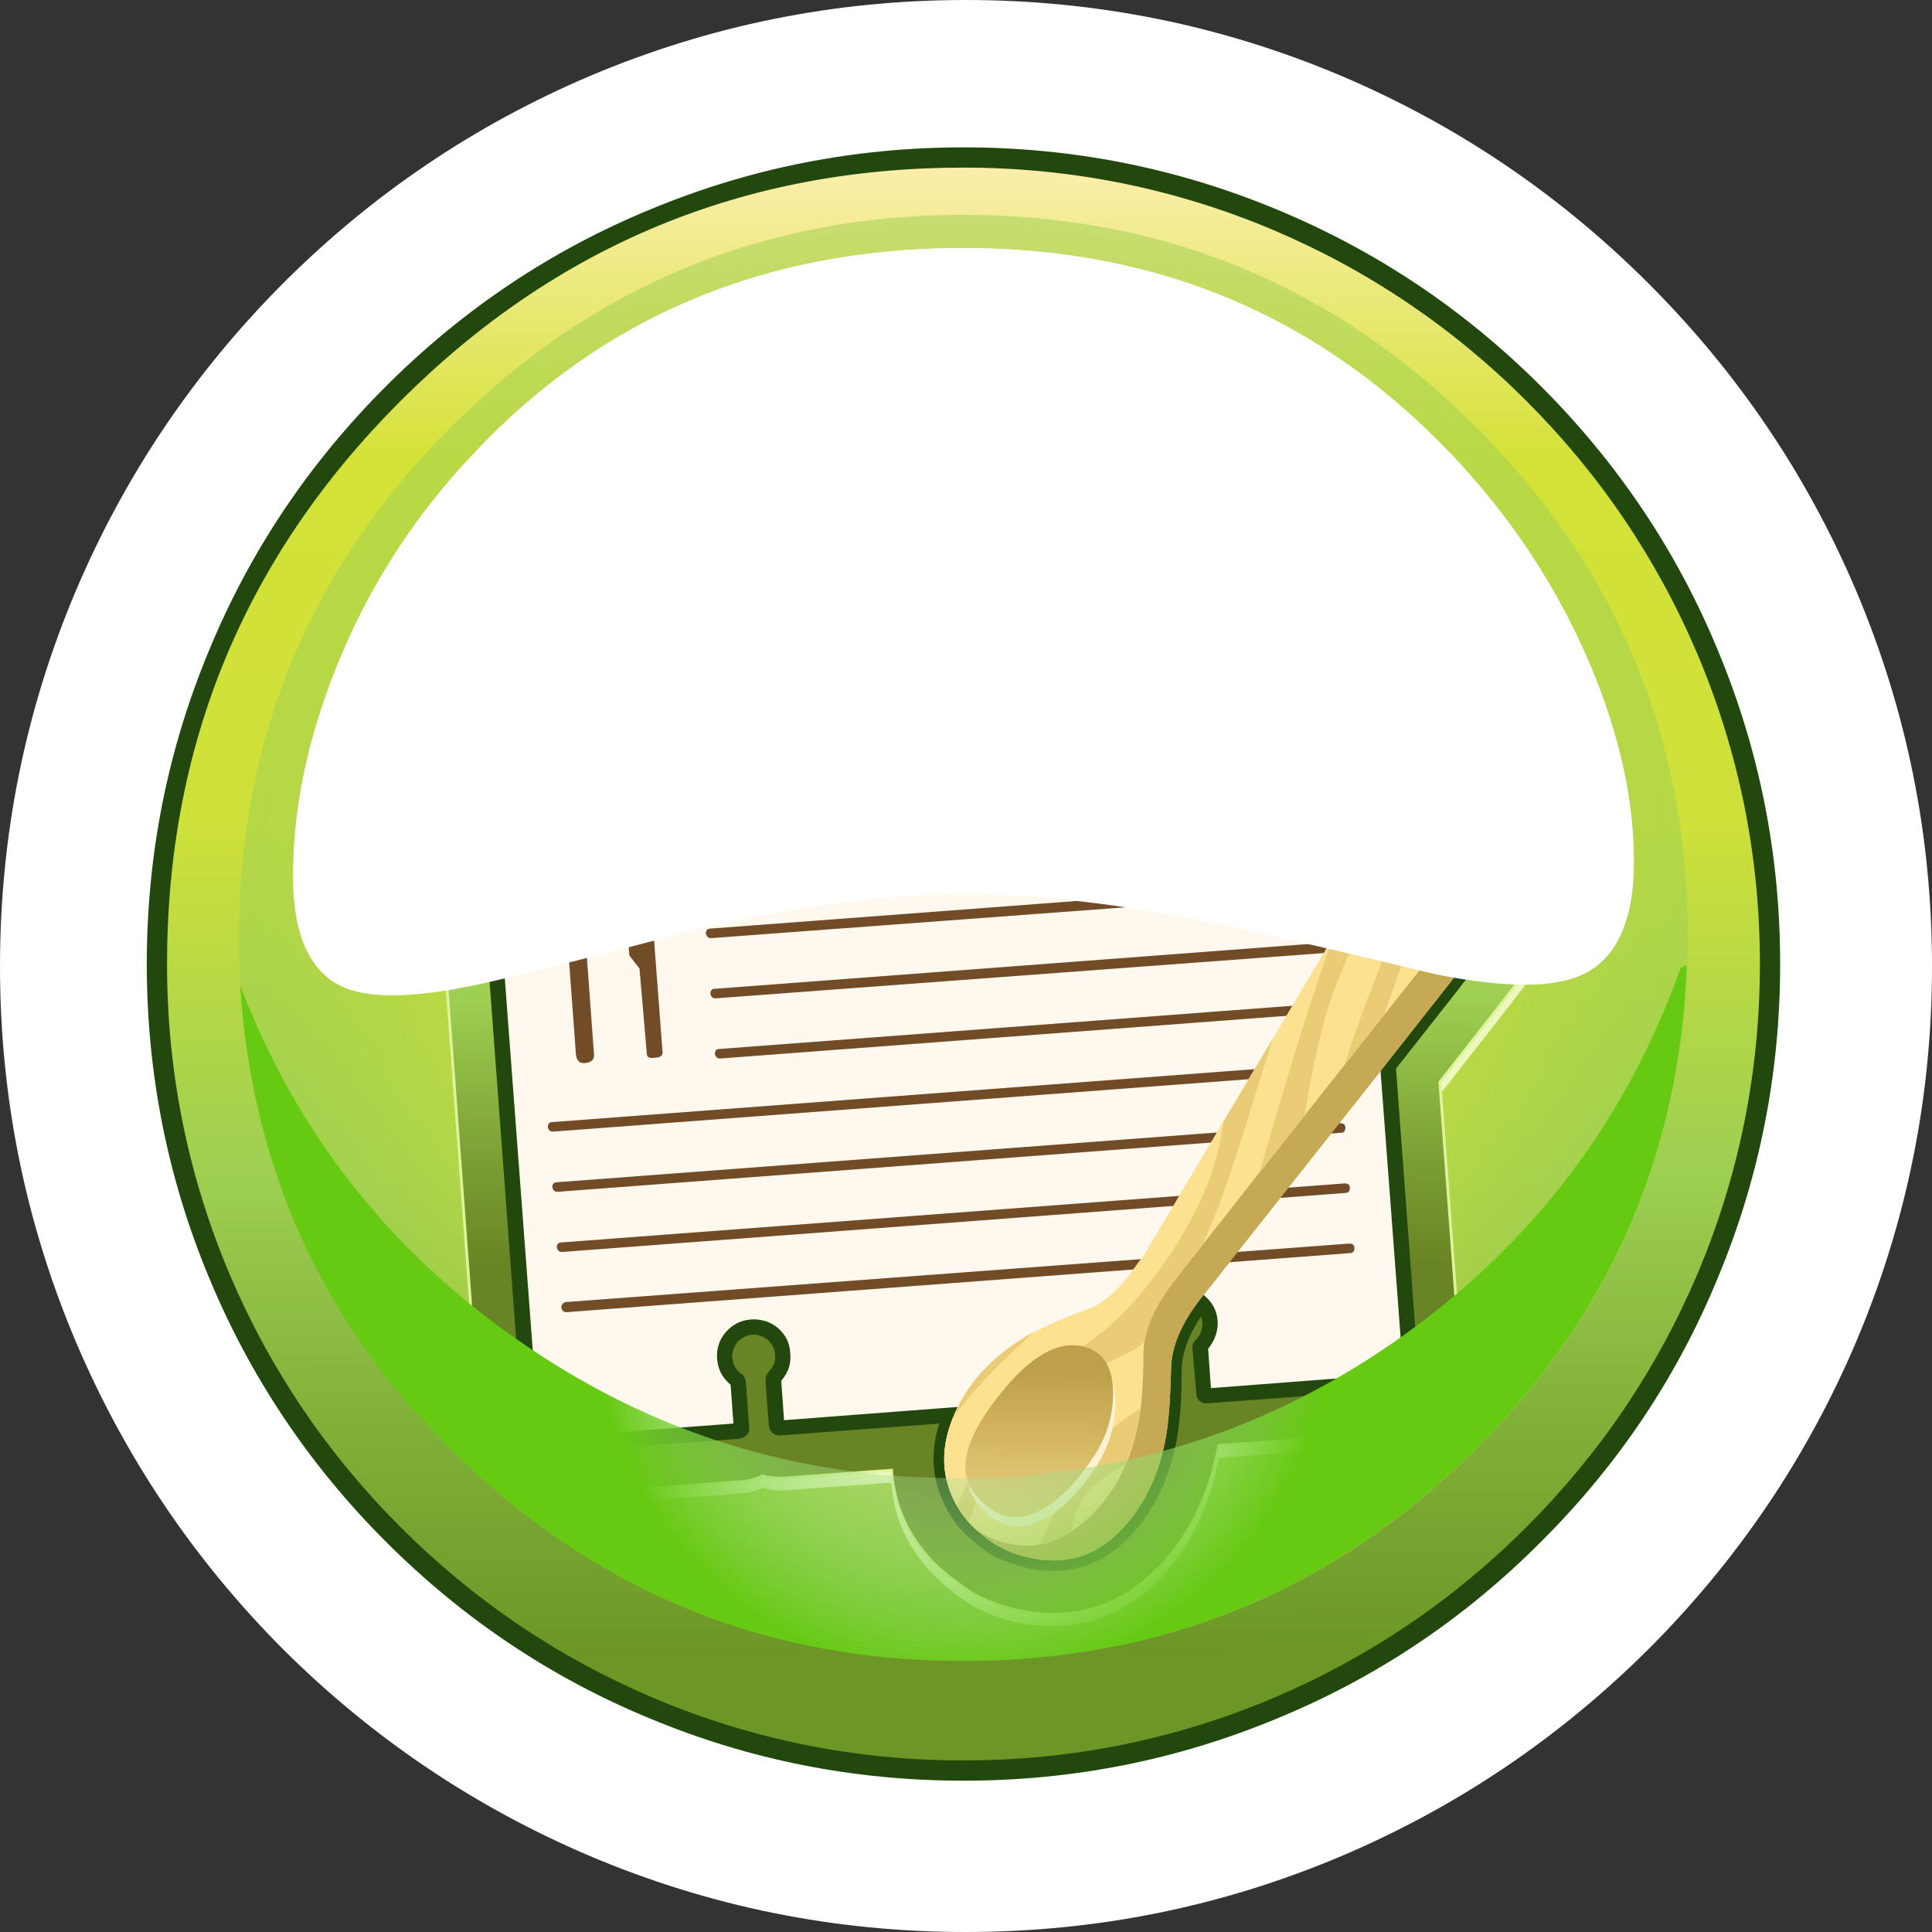 <?xml version="1.0" encoding="iso-8859-1"?>
<!-- Generator: Adobe Illustrator 15.1.0, SVG Export Plug-In . SVG Version: 6.00 Build 0)  -->
<!DOCTYPE svg PUBLIC "-//W3C//DTD SVG 1.1//EN" "http://www.w3.org/Graphics/SVG/1.1/DTD/svg11.dtd">
<svg version="1.1" id="Layer_1" xmlns="http://www.w3.org/2000/svg" xmlns:xlink="http://www.w3.org/1999/xlink" x="0px" y="0px"
	 width="171.75px" height="171.75px" viewBox="0 0 171.75 171.75" style="enable-background:new 0 0 171.75 171.75;"
	 xml:space="preserve">
<rect x="0" y="0" width="171.75" height="171.75" fill="#333333" stroke="none"/>
<symbol  id="FlashAICB_x2F_Layer_1_x2F__x3C_Group_x3E_" viewBox="-0.013 -69.264 52.449 69.292">
	<g id="Layer_1_3_">
		<g>
			<path style="fill-rule:evenodd;clip-rule:evenodd;fill:#D1B25D;" d="M48.2-4.3c-0.567,0.733-1.65,0.417-3.25-0.95
				c-1.667-1.433-2.417-3.1-2.25-5c0.167-1.833-0.434-2.583-1.8-2.25c-1.433,0.367-2.033,0.9-1.8,1.6
				c0.433,1.533,0.9,2.917,1.4,4.15c0.967,2.367,1.983,3.817,3.05,4.35c1.067,0.533,2.167,0.383,3.3-0.45
				C47.417-3.283,47.867-3.767,48.2-4.3z"/>
			<path style="fill-rule:evenodd;clip-rule:evenodd;fill:#C6A954;" d="M51-2.35V-2.4c0.8-0.767,1.267-1.8,1.4-3.1
				S52.3-7.967,51.7-9c-0.367-0.633-2.717-3.733-7.05-9.3c-5.8-7.367-10.233-12.983-13.3-16.85L22.7-46.1
				c-1.7-2.2-2.55-4.283-2.55-6.25c-0.066-2.867-0.25-5.017-0.55-6.45c-0.733-3.534-2.25-6.333-4.55-8.4
				c-1.9-1.7-4.167-2.35-6.8-1.95c-1.3,0.2-2.417,0.566-3.35,1.1c-1,0.533-1.917,1.3-2.75,2.3c-1.667,1.933-2.1,4-1.3,6.2
				c1.1,2.966,3.517,5.583,7.25,7.85c2.1,1.267,4.417,2.317,6.95,3.15c1.133,0.433,2.25,1.283,3.35,2.55
				c0.934,1.267,1.45,1.967,1.55,2.1V-44l7.15,12.05c3.367,5.567,8.25,13.817,14.65,24.75c-0.233-1.2-0.033-2.017,0.6-2.45
				c0.467-0.333,1.066-0.317,1.8,0.05s1.367,0.983,1.9,1.85c0.534,0.833,0.833,1.667,0.9,2.5c0.033,0.833-0.184,1.433-0.65,1.8
				c-0.733,0.467-1.633,0.25-2.7-0.65l1.95,3.05c0.633,0.767,1.417,0.966,2.35,0.6c0.067-0.033,0.95-0.566,2.65-1.6h0.05L51-2.35z"
				/>
			<path style="fill-rule:evenodd;clip-rule:evenodd;fill:#FCE191;" d="M48.6-0.85C49.4-1.65,49.867-2.7,50-4
				c0.1-1.267-0.133-2.433-0.7-3.5c-0.367-0.667-2.716-3.767-7.05-9.3c-5.833-7.367-10.283-12.983-13.35-16.85L20.3-44.6
				c-1.7-2.2-2.566-4.283-2.6-6.25c0-2.7-0.167-4.85-0.5-6.45c-0.733-3.5-2.25-6.284-4.55-8.35c-3-2.7-6.233-3.033-9.7-1v0.05H2.9
				c-0.933,0.833-1.65,1.8-2.15,2.9c-1,2.167-1.017,4.483-0.05,6.95c1.133,2.9,3.2,5.283,6.2,7.15c1.3,0.8,3.2,1.667,5.7,2.6
				c1.167,0.4,2.3,1.233,3.4,2.5c0.933,1.267,1.45,1.967,1.55,2.1v-0.1l7.15,12.05C27.267-26.183,30.95-20,35.75-11.9
				c3.667,6.1,5.733,9.433,6.2,10C42.717-1,43.7-0.4,44.9-0.1c1.233,0.267,2.317,0.117,3.25-0.45L48.2-0.5l0.2-0.2L48.6-0.85z
				 M46.95-5.25c0.033,0.833-0.184,1.433-0.65,1.8c-0.466,0.333-1.066,0.317-1.8-0.05c-0.767-0.4-1.417-1.017-1.95-1.85
				c-0.566-0.867-0.867-1.717-0.9-2.55c-0.033-0.833,0.2-1.417,0.7-1.75c0.467-0.333,1.066-0.317,1.8,0.05s1.367,0.983,1.9,1.85
				C46.583-6.917,46.883-6.083,46.95-5.25z"/>
			<g>
				<path style="fill-rule:evenodd;clip-rule:evenodd;fill:#EACC76;" d="M41.85-9c0.133-0.3,0.3-0.517,0.5-0.65
					c0.167-0.133,0.417-0.2,0.75-0.2c-0.533-1.3-1.184-2.983-1.95-5.05l-2.05-5.85l-3.55-4.5C37.05-20.583,39.15-15.167,41.85-9z"/>
				<path style="fill-rule:evenodd;clip-rule:evenodd;fill:#EACC76;" d="M23-41.15l-2.7-3.45c-1.4-1.867-2.233-3.6-2.5-5.2
					l-0.45-0.4c-0.434-0.4-2.333-1.316-5.7-2.75c-2.933-1.2-4.867-2.6-5.8-4.2c-1.133-1.967-2.35-4.867-3.65-8.7
					c-0.333,0.333-0.684,0.817-1.05,1.45C2.217-61.833,3.5-59.433,5-57.2c2.067,3.1,4.2,5.25,6.4,6.45
					c2.9,1.567,5.717,4.35,8.45,8.35c2.867,4.233,4.517,8.267,4.95,12.1l4.4,7.4c-0.3-0.967-1.2-3.833-2.7-8.6
					c-0.967-3.033-1.667-5.117-2.1-6.25L23-41.15z"/>
				<path style="fill-rule:evenodd;clip-rule:evenodd;fill:#EACC76;" d="M8.5-67.8c1.433,3.133,2.667,5.466,3.7,7
					c1.566,2.333,3.316,4,5.25,5c-0.233-1.733-0.7-3.4-1.4-5c-2.2-1.1-3.617-2.434-4.25-4c-0.233-0.6-0.4-1.233-0.5-1.9
					C10.4-67.267,9.467-67.633,8.5-67.8z"/>
				<path style="fill-rule:evenodd;clip-rule:evenodd;fill:#EACC76;" d="M41.95-1.9c0.5,0.533,1.033,0.95,1.6,1.25
					c-1.833-3.067-3.683-6.5-5.55-10.3c-1.767-3.633-3.017-6.566-3.75-8.8c-0.733-2.2-1.483-5.533-2.25-10l-4-5.1
					c2.7,9.4,4.867,16.35,6.5,20.85C39.1-6.367,41.583-2.333,41.95-1.9z"/>
				<path style="fill-rule:evenodd;clip-rule:evenodd;fill:#EACC76;" d="M48.9-1.25c0.3-0.4,0.55-0.85,0.75-1.35
					c-0.467-1.3-1.167-3.733-2.1-7.3l-4.75-6.15l3.2,8.2l0.05,0.1c0.467,0.667,0.75,1.333,0.85,2
					C47.567-4.083,48.233-2.583,48.9-1.25z"/>
				<path style="fill-rule:evenodd;clip-rule:evenodd;fill:#EACC76;" d="M0.7-56.75C2-53.517,4.4-50.933,7.9-49
					C4.333-52.233,1.933-54.817,0.7-56.75z"/>
				<path style="fill-rule:evenodd;clip-rule:evenodd;fill:#EACC76;" d="M44.3-3.6L46.1,0c0.633-0.067,1.167-0.183,1.6-0.35l-1.6-3
					C45.6-3.15,45-3.233,44.3-3.6z"/>
			</g>
			<path style="fill-rule:evenodd;clip-rule:evenodd;fill:#FDF3D0;" d="M12.75-51.15c1.633-0.5,2.45-1.867,2.45-4.1
				c0-2.033-0.583-3.95-1.75-5.75c-1.733-2.6-3.483-4.233-5.25-4.9c-2.034-0.767-3.8-0.184-5.3,1.75c-1.533,1.967-0.867,4.8,2,8.5
				C7.8-51.95,10.417-50.45,12.75-51.15z"/>
			
				<linearGradient id="SVGID_1_" gradientUnits="userSpaceOnUse" x1="193.106" y1="-16806.816" x2="210.76" y2="-16806.816" gradientTransform="matrix(-0.078 -0.997 1.002 -0.019 16856.981 -179.21)">
				<stop  offset="0" style="stop-color:#BFA04A"/>
				<stop  offset="1" style="stop-color:#FCE191"/>
			</linearGradient>
			<path style="fill-rule:evenodd;clip-rule:evenodd;fill:url(#SVGID_1_);" d="M12.55-50.3c1.633-0.5,2.45-1.867,2.45-4.1
				c0-2.067-0.6-3.983-1.8-5.75c-1.733-2.6-3.483-4.25-5.25-4.95c-1.967-0.767-3.717-0.183-5.25,1.75c-1.567,2-0.9,4.85,2,8.55
				C7.567-51.1,10.183-49.6,12.55-50.3z"/>
		</g>
	</g>
</symbol>
<symbol  id="FlashAICB_x2F_Layer_1_x2F__x3C_Group_x3E__x5F_1" viewBox="-0.013 -69.264 52.449 69.292">
	<g id="Layer_1_2_">
		<g>
			<path style="fill-rule:evenodd;clip-rule:evenodd;fill:#D1B25D;" d="M48.2-4.3c-0.567,0.733-1.65,0.417-3.25-0.95
				c-1.667-1.433-2.417-3.1-2.25-5c0.167-1.833-0.434-2.583-1.8-2.25c-1.433,0.367-2.033,0.9-1.8,1.6
				c0.433,1.533,0.9,2.917,1.4,4.15c0.967,2.367,1.983,3.817,3.05,4.35c1.067,0.533,2.167,0.383,3.3-0.45
				C47.417-3.283,47.867-3.767,48.2-4.3z"/>
			<path style="fill-rule:evenodd;clip-rule:evenodd;fill:#C6A954;" d="M51-2.35V-2.4c0.8-0.767,1.267-1.8,1.4-3.1
				S52.3-7.967,51.7-9c-0.367-0.633-2.717-3.733-7.05-9.3c-5.8-7.367-10.233-12.983-13.3-16.85L22.7-46.1
				c-1.7-2.2-2.55-4.283-2.55-6.25c-0.066-2.867-0.25-5.017-0.55-6.45c-0.733-3.534-2.25-6.333-4.55-8.4
				c-1.9-1.7-4.167-2.35-6.8-1.95c-1.3,0.2-2.417,0.566-3.35,1.1c-1,0.533-1.917,1.3-2.75,2.3c-1.667,1.933-2.1,4-1.3,6.2
				c1.1,2.966,3.517,5.583,7.25,7.85c2.1,1.267,4.417,2.317,6.95,3.15c1.133,0.433,2.25,1.283,3.35,2.55
				c0.934,1.267,1.45,1.967,1.55,2.1V-44l7.15,12.05c3.367,5.567,8.25,13.817,14.65,24.75c-0.233-1.2-0.033-2.017,0.6-2.45
				c0.467-0.333,1.066-0.317,1.8,0.05s1.367,0.983,1.9,1.85c0.534,0.833,0.833,1.667,0.9,2.5c0.033,0.833-0.184,1.433-0.65,1.8
				c-0.733,0.467-1.633,0.25-2.7-0.65l1.95,3.05c0.633,0.767,1.417,0.966,2.35,0.6c0.067-0.033,0.95-0.566,2.65-1.6h0.05L51-2.35z"
				/>
			<path style="fill-rule:evenodd;clip-rule:evenodd;fill:#FCE191;" d="M48.6-0.85C49.4-1.65,49.867-2.7,50-4
				c0.1-1.267-0.133-2.433-0.7-3.5c-0.367-0.667-2.716-3.767-7.05-9.3c-5.833-7.367-10.283-12.983-13.35-16.85L20.3-44.6
				c-1.7-2.2-2.566-4.283-2.6-6.25c0-2.7-0.167-4.85-0.5-6.45c-0.733-3.5-2.25-6.284-4.55-8.35c-3-2.7-6.233-3.033-9.7-1v0.05H2.9
				c-0.933,0.833-1.65,1.8-2.15,2.9c-1,2.167-1.017,4.483-0.05,6.95c1.133,2.9,3.2,5.283,6.2,7.15c1.3,0.8,3.2,1.667,5.7,2.6
				c1.167,0.4,2.3,1.233,3.4,2.5c0.933,1.267,1.45,1.967,1.55,2.1v-0.1l7.15,12.05C27.267-26.183,30.95-20,35.75-11.9
				c3.667,6.1,5.733,9.433,6.2,10C42.717-1,43.7-0.4,44.9-0.1c1.233,0.267,2.317,0.117,3.25-0.45L48.2-0.5l0.2-0.2L48.6-0.85z
				 M46.95-5.25c0.033,0.833-0.184,1.433-0.65,1.8c-0.466,0.333-1.066,0.317-1.8-0.05c-0.767-0.4-1.417-1.017-1.95-1.85
				c-0.566-0.867-0.867-1.717-0.9-2.55c-0.033-0.833,0.2-1.417,0.7-1.75c0.467-0.333,1.066-0.317,1.8,0.05s1.367,0.983,1.9,1.85
				C46.583-6.917,46.883-6.083,46.95-5.25z"/>
			<g>
				<path style="fill-rule:evenodd;clip-rule:evenodd;fill:#EACC76;" d="M41.85-9c0.133-0.3,0.3-0.517,0.5-0.65
					c0.167-0.133,0.417-0.2,0.75-0.2c-0.533-1.3-1.184-2.983-1.95-5.05l-2.05-5.85l-3.55-4.5C37.05-20.583,39.15-15.167,41.85-9z"/>
				<path style="fill-rule:evenodd;clip-rule:evenodd;fill:#EACC76;" d="M23-41.15l-2.7-3.45c-1.4-1.867-2.233-3.6-2.5-5.2
					l-0.45-0.4c-0.434-0.4-2.333-1.316-5.7-2.75c-2.933-1.2-4.867-2.6-5.8-4.2c-1.133-1.967-2.35-4.867-3.65-8.7
					c-0.333,0.333-0.684,0.817-1.05,1.45C2.217-61.833,3.5-59.433,5-57.2c2.067,3.1,4.2,5.25,6.4,6.45
					c2.9,1.567,5.717,4.35,8.45,8.35c2.867,4.233,4.517,8.267,4.95,12.1l4.4,7.4c-0.3-0.967-1.2-3.833-2.7-8.6
					c-0.967-3.033-1.667-5.117-2.1-6.25L23-41.15z"/>
				<path style="fill-rule:evenodd;clip-rule:evenodd;fill:#EACC76;" d="M8.5-67.8c1.433,3.133,2.667,5.466,3.7,7
					c1.566,2.333,3.316,4,5.25,5c-0.233-1.733-0.7-3.4-1.4-5c-2.2-1.1-3.617-2.434-4.25-4c-0.233-0.6-0.4-1.233-0.5-1.9
					C10.4-67.267,9.467-67.633,8.5-67.8z"/>
				<path style="fill-rule:evenodd;clip-rule:evenodd;fill:#EACC76;" d="M41.95-1.9c0.5,0.533,1.033,0.95,1.6,1.25
					c-1.833-3.067-3.683-6.5-5.55-10.3c-1.767-3.633-3.017-6.566-3.75-8.8c-0.733-2.2-1.483-5.533-2.25-10l-4-5.1
					c2.7,9.4,4.867,16.35,6.5,20.85C39.1-6.367,41.583-2.333,41.95-1.9z"/>
				<path style="fill-rule:evenodd;clip-rule:evenodd;fill:#EACC76;" d="M48.9-1.25c0.3-0.4,0.55-0.85,0.75-1.35
					c-0.467-1.3-1.167-3.733-2.1-7.3l-4.75-6.15l3.2,8.2l0.05,0.1c0.467,0.667,0.75,1.333,0.85,2
					C47.567-4.083,48.233-2.583,48.9-1.25z"/>
				<path style="fill-rule:evenodd;clip-rule:evenodd;fill:#EACC76;" d="M0.7-56.75C2-53.517,4.4-50.933,7.9-49
					C4.333-52.233,1.933-54.817,0.7-56.75z"/>
				<path style="fill-rule:evenodd;clip-rule:evenodd;fill:#EACC76;" d="M44.3-3.6L46.1,0c0.633-0.067,1.167-0.183,1.6-0.35l-1.6-3
					C45.6-3.15,45-3.233,44.3-3.6z"/>
			</g>
			<path style="fill-rule:evenodd;clip-rule:evenodd;fill:#FDF3D0;" d="M12.75-51.15c1.633-0.5,2.45-1.867,2.45-4.1
				c0-2.033-0.583-3.95-1.75-5.75c-1.733-2.6-3.483-4.233-5.25-4.9c-2.034-0.767-3.8-0.184-5.3,1.75c-1.533,1.967-0.867,4.8,2,8.5
				C7.8-51.95,10.417-50.45,12.75-51.15z"/>
			
				<linearGradient id="SVGID_2_" gradientUnits="userSpaceOnUse" x1="193.106" y1="-16806.816" x2="210.76" y2="-16806.816" gradientTransform="matrix(-0.078 -0.997 1.002 -0.019 16856.981 -179.21)">
				<stop  offset="0" style="stop-color:#BFA04A"/>
				<stop  offset="1" style="stop-color:#FCE191"/>
			</linearGradient>
			<path style="fill-rule:evenodd;clip-rule:evenodd;fill:url(#SVGID_2_);" d="M12.55-50.3c1.633-0.5,2.45-1.867,2.45-4.1
				c0-2.067-0.6-3.983-1.8-5.75c-1.733-2.6-3.483-4.25-5.25-4.95c-1.967-0.767-3.717-0.183-5.25,1.75c-1.567,2-0.9,4.85,2,8.55
				C7.567-51.1,10.183-49.6,12.55-50.3z"/>
		</g>
	</g>
</symbol>
<symbol  id="FlashAICB_x2F_Layer_1_x2F__x3C_Path_x3E_" viewBox="0 -61.85 128.6 61.85">
	<g id="Layer_1_4_">
		
			<radialGradient id="SVGID_3_" cx="64.3" cy="-30.925" r="50.452" gradientTransform="matrix(1 0 0 -1 0 -61.85)" gradientUnits="userSpaceOnUse">
			<stop  offset="0" style="stop-color:#CCEFE7;stop-opacity:0"/>
			<stop  offset="0.063" style="stop-color:#C7EDDC;stop-opacity:0.043"/>
			<stop  offset="0.169" style="stop-color:#BAE9C1;stop-opacity:0.169"/>
			<stop  offset="0.306" style="stop-color:#A5E193;stop-opacity:0.372"/>
			<stop  offset="0.471" style="stop-color:#88D755;stop-opacity:0.651"/>
			<stop  offset="0.651" style="stop-color:#66C912"/>
		</radialGradient>
		<path style="fill-rule:evenodd;clip-rule:evenodd;fill:url(#SVGID_3_);" d="M128.05-0.25L128.6,0
			c-0.633-17.2-7.167-31.8-19.6-43.8C96.533-55.833,81.617-61.85,64.25-61.85c-17.033,0-31.733,5.817-44.1,17.45
			C7.783-32.833,1.067-18.633,0-1.8c4.967-13,13.183-23.5,24.65-31.5c11.7-8.2,24.733-12.3,39.1-12.3
			c14.633,0,27.883,4.25,39.75,12.75C115.1-24.517,123.283-13.65,128.05-0.25z"/>
	</g>
</symbol>
<symbol  id="FlashAICB_x2F_Layer_1_x2F__x3C_Path_x3E__x5F_0" viewBox="0 -66.434 119.2 66.434">
	<g id="Layer_1_6_">
		<path style="fill-rule:evenodd;clip-rule:evenodd;fill:#FFFFFF;" d="M115.4-37.25c2.533-6.1,3.8-11.85,3.8-17.25
			c0-5.367-1.567-8.75-4.7-10.15c-2.533-1.133-6.783-1.117-12.75,0.05c-7.867,1.9-14.183,3.367-18.95,4.4
			c-8.667,1.833-16.4,2.75-23.2,2.75c-6.833,0-14.567-1-23.2-3c-9.033-2.367-15.35-3.966-18.95-4.8c-6-1.367-10.25-1.55-12.75-0.55
			C1.567-64.533,0-61.217,0-55.85c0,5.967,1.267,12.117,3.8,18.45c2.667,6.7,6.434,12.733,11.3,18.1C26.7-6.433,41.533,0,59.6,0
			c17.833,0,32.65-6.5,44.45-19.5C108.883-24.833,112.667-30.75,115.4-37.25z"/>
	</g>
</symbol>
<symbol  id="FlashAICB_x2F_Layer_1_x2F__x3C_Path_x3E__x5F_1" viewBox="0 -60.45 119.2 60.45">
	<g id="Layer_1_5_">
		
			<linearGradient id="SVGID_4_" gradientUnits="userSpaceOnUse" x1="16160.585" y1="-58.467" x2="16220.977" y2="-58.467" gradientTransform="matrix(1.654944e-005 1 -1 -0.001 0.866 -16221.106)">
			<stop  offset="0.129" style="stop-color:#E2B8B2"/>
			<stop  offset="0.925" style="stop-color:#FFFFFF"/>
		</linearGradient>
		<path style="fill-rule:evenodd;clip-rule:evenodd;fill:url(#SVGID_4_);" d="M104.05-19.5c4.833-5.333,8.617-11.25,11.35-17.75
			c2.533-6.1,3.8-11.85,3.8-17.25c0-1.967-0.167-3.567-0.5-4.8c-2,11.966-7.85,22.6-17.55,31.9c-11.433,11-25.283,16.5-41.55,16.5
			c-16.5,0-30.4-5.483-41.7-16.45C8.133-36.783,2.333-47.817,0.5-60.45C0.167-59.217,0-57.683,0-55.85
			c0,5.967,1.267,12.117,3.8,18.45c2.667,6.7,6.434,12.733,11.3,18.1C26.7-6.433,41.533,0,59.6,0C77.433,0,92.25-6.5,104.05-19.5z"
			/>
	</g>
</symbol>
<g>
	<path style="fill-rule:evenodd;clip-rule:evenodd;fill:#FFFFFF;" d="M146.55,25.2c7.934,7.933,14.084,17.033,18.45,27.3
		c4.5,10.633,6.75,21.767,6.75,33.4s-2.25,22.767-6.75,33.4c-4.366,10.267-10.517,19.367-18.45,27.3
		c-7.934,7.9-17.033,14.034-27.3,18.4c-10.634,4.5-21.767,6.75-33.4,6.75c-11.633,0-22.766-2.25-33.399-6.75
		c-10.267-4.366-19.367-10.5-27.3-18.4c-7.9-7.933-14.033-17.033-18.4-27.3C2.25,108.667,0,97.533,0,85.9s2.25-22.767,6.75-33.4
		c4.367-10.267,10.5-19.367,18.4-27.3c7.934-7.934,17.033-14.083,27.3-18.45C63.083,2.25,74.217,0,85.85,0
		c11.634,0,22.767,2.25,33.4,6.75C129.517,11.117,138.616,17.267,146.55,25.2z"/>
	<g>
		
			<linearGradient id="SVGID_5_" gradientUnits="userSpaceOnUse" x1="-157.486" y1="85.65" x2="-14.085" y2="85.65" gradientTransform="matrix(6.973501e-006 -1 1 -0.001 -1.064519e-004 4.449275e-004)">
			<stop  offset="0.074" style="stop-color:#6C9726"/>
			<stop  offset="0.22" style="stop-color:#82B13A"/>
			<stop  offset="0.369" style="stop-color:#9DCF52"/>
			<stop  offset="0.588" style="stop-color:#CEE03A"/>
			<stop  offset="0.812" style="stop-color:#D4E237"/>
			<stop  offset="1" style="stop-color:#FDEEB0"/>
		</linearGradient>
		<path style="fill-rule:evenodd;clip-rule:evenodd;fill:url(#SVGID_5_);" d="M151.7,57.8c3.767,8.9,5.649,18.2,5.649,27.9
			s-1.883,19-5.649,27.899c-3.634,8.567-8.75,16.167-15.351,22.801c-6.633,6.6-14.233,11.716-22.8,15.35
			c-8.899,3.767-18.2,5.65-27.899,5.65c-9.7,0-19-1.884-27.9-5.65c-8.567-3.634-16.167-8.75-22.8-15.35
			c-6.6-6.634-11.717-14.233-15.35-22.801C15.833,104.7,13.95,95.4,13.95,85.7s1.883-19,5.65-27.9
			c3.633-8.566,8.75-16.167,15.35-22.8c6.633-6.6,14.233-11.717,22.8-15.35c8.9-3.767,18.2-5.65,27.9-5.65
			c9.699,0,19,1.883,27.899,5.65c8.566,3.633,16.167,8.75,22.8,15.35C142.95,41.633,148.066,49.233,151.7,57.8z"/>
		<path style="fill-rule:evenodd;clip-rule:evenodd;fill:#22480E;" d="M150.9,58.15c-3.601-8.466-8.667-15.966-15.2-22.5
			c-6.533-6.533-14.033-11.6-22.5-15.2c-8.767-3.7-17.95-5.55-27.55-5.55c-19.534,0-36.217,6.917-50.05,20.75
			C21.767,49.483,14.85,66.167,14.85,85.7c0,9.6,1.85,18.783,5.55,27.55c3.6,8.467,8.667,15.967,15.2,22.5s14.033,11.6,22.5,15.2
			c8.767,3.7,17.95,5.55,27.55,5.55c9.6,0,18.783-1.85,27.55-5.55c8.467-3.601,15.967-8.667,22.5-15.2s11.6-14.033,15.2-22.5
			c3.699-8.767,5.55-17.95,5.55-27.55C156.45,76.1,154.6,66.917,150.9,58.15z M137,34.35c6.866,6.867,12.116,14.716,15.75,23.55
			c3.667,8.833,5.5,18.1,5.5,27.8s-1.833,18.967-5.5,27.8c-3.634,8.866-8.884,16.717-15.75,23.55
			c-6.833,6.867-14.684,12.117-23.55,15.75c-8.834,3.667-18.101,5.5-27.8,5.5c-9.7,0-18.967-1.833-27.8-5.5
			c-8.833-3.633-16.684-8.883-23.55-15.75c-6.833-6.833-12.083-14.684-15.75-23.55c-3.667-8.833-5.5-18.1-5.5-27.8
			s1.833-18.967,5.5-27.8c3.633-8.833,8.883-16.683,15.75-23.55S49.017,22.233,57.85,18.6c8.833-3.667,18.1-5.5,27.8-5.5
			c9.699,0,18.966,1.833,27.8,5.5C122.316,22.267,130.167,27.517,137,34.35z"/>
	</g>
	
		<radialGradient id="SVGID_6_" cx="85.65" cy="83.375" r="64.337" gradientTransform="matrix(1 0 0 -1 0 166.75)" gradientUnits="userSpaceOnUse">
		<stop  offset="0" style="stop-color:#FDEEB0"/>
		<stop  offset="0.188" style="stop-color:#D4E237"/>
		<stop  offset="0.514" style="stop-color:#CEE03A"/>
		<stop  offset="1" style="stop-color:#A0D051;stop-opacity:0.537"/>
	</radialGradient>
	<path style="fill-rule:evenodd;clip-rule:evenodd;fill:url(#SVGID_6_);" d="M131.2,37.95c12.566,12.533,18.85,27.683,18.85,45.45
		c0,17.767-6.283,32.917-18.85,45.45c-12.566,12.534-27.75,18.801-45.55,18.801c-17.767,0-32.95-6.267-45.55-18.801
		c-12.567-12.566-18.85-27.717-18.85-45.45c0-17.733,6.283-32.883,18.85-45.45C52.7,25.383,67.883,19.1,85.65,19.1
		C103.45,19.1,118.634,25.383,131.2,37.95z"/>
	<g>
		<path style="fill-rule:evenodd;clip-rule:evenodd;fill:#ECF8BD;" d="M137.15,68.6c0.267,0.167,0.416,0.283,0.449,0.35l0.25,0.15
			c0.434,0.333,0.784,0.7,1.051,1.1c1.3,1.566,2.033,3.433,2.199,5.6c0.2,2.167-0.216,4.184-1.25,6.05
			c-0.433,0.8-4.383,5.95-11.85,15.45l1.7,22.8c0.166,2.167-0.467,4.084-1.9,5.75c-1.399,1.634-3.184,2.534-5.35,2.7l-14.101,1.05
			c-0.933,4.867-2.983,8.75-6.149,11.65c-2.467,2.2-5.334,3.3-8.601,3.3c-2.566,0-4.949-0.6-7.149-1.8
			c-1.167-0.767-2-1.384-2.5-1.85l-0.55-0.5c-2.533-2.4-3.917-5.267-4.15-8.601l-9.6,0.7H69.3c-0.5,0-1-0.083-1.5-0.25
			c-0.5,0.267-1.1,0.434-1.8,0.5l-15,1.15h-0.6c-2.033,0-3.816-0.7-5.35-2.101c-1.5-1.366-2.333-3.083-2.5-5.149L38.2,68.2
			c-0.167-2.167,0.45-4.067,1.85-5.7c1.434-1.667,3.233-2.583,5.4-2.75l26.9-2c2.167-0.167,4.066,0.467,5.7,1.9
			c1.667,1.4,2.567,3.184,2.7,5.35v0.2l37.3-2.8c1.566,0,3,0.434,4.3,1.3c1.267,0.833,2.217,1.933,2.851,3.3
			c2.133-1.133,4.333-1.483,6.6-1.05c0.634,0.133,1.267,0.333,1.9,0.6L137.15,68.6z"/>
		
			<linearGradient id="SVGID_7_" gradientUnits="userSpaceOnUse" x1="-143.593" y1="89.662" x2="-56.705" y2="89.662" gradientTransform="matrix(1.151742e-005 -1 1 -0.001 1.100110e-004 4.449275e-004)">
			<stop  offset="0.357" style="stop-color:#698424"/>
			<stop  offset="0.463" style="stop-color:#7B9E33"/>
			<stop  offset="0.631" style="stop-color:#9DCF52"/>
			<stop  offset="0.965" style="stop-color:#DAE772"/>
		</linearGradient>
		<path style="fill-rule:evenodd;clip-rule:evenodd;fill:url(#SVGID_7_);" d="M137.15,67.5l0.449,0.35l0.25,0.15
			c0.334,0.267,0.684,0.633,1.051,1.1c1.3,1.566,2.033,3.433,2.199,5.6c0.2,2.2-0.216,4.216-1.25,6.05
			c-0.433,0.8-4.383,5.95-11.85,15.45l1.7,22.85c0.166,2.167-0.467,4.066-1.9,5.7c-1.399,1.634-3.184,2.533-5.35,2.7l-14.101,1.05
			c-0.899,4.9-2.949,8.783-6.149,11.65c-2.434,2.233-5.3,3.35-8.601,3.35c-2.5,0-4.883-0.616-7.149-1.85
			c-1.167-0.767-2-1.384-2.5-1.851l-0.55-0.45c-2.533-2.399-3.917-5.283-4.15-8.649l-9.6,0.7H69.3c-0.6,0-1.1-0.067-1.5-0.2
			c-0.633,0.3-1.233,0.467-1.8,0.5l-15.6,1.149c-2.033,0-3.816-0.699-5.35-2.1c-1.5-1.4-2.333-3.134-2.5-5.2L38.2,67.1
			c-0.167-2.167,0.45-4.067,1.85-5.7c1.434-1.633,3.233-2.533,5.4-2.7l26.9-2.05c2.167-0.133,4.066,0.5,5.7,1.9
			c1.667,1.434,2.567,3.217,2.7,5.35v0.2l37.3-2.8c1.566,0,3,0.434,4.3,1.3c1.267,0.833,2.217,1.933,2.851,3.3
			c2.233-1.133,4.434-1.466,6.6-1c0.8,0.167,1.434,0.35,1.9,0.55l0.899,0.45L137.15,67.5z"/>
		<path style="fill-rule:evenodd;clip-rule:evenodd;fill:none;stroke:#DFF39B;stroke-width:0.25;" d="M137.15,67.5l-2.551-1.6
			l-0.899-0.45c-0.467-0.2-1.101-0.384-1.9-0.55c-2.166-0.466-4.366-0.133-6.6,1c-0.634-1.367-1.584-2.466-2.851-3.3
			c-1.3-0.867-2.733-1.3-4.3-1.3l-37.3,2.8v-0.2c-0.133-2.133-1.033-3.917-2.7-5.35c-1.633-1.4-3.533-2.033-5.7-1.9l-26.9,2.05
			c-2.167,0.167-3.967,1.066-5.4,2.7c-1.4,1.633-2.017,3.534-1.85,5.7l4.35,58.45c0.167,2.066,1,3.8,2.5,5.2
			c1.534,1.4,3.317,2.1,5.35,2.1L66,131.7c0.567-0.033,1.167-0.2,1.8-0.5c0.4,0.133,0.9,0.2,1.5,0.2h0.35l9.6-0.7
			c0.233,3.366,1.617,6.25,4.15,8.649l0.55,0.45c0.5,0.467,1.333,1.084,2.5,1.851c2.267,1.233,4.649,1.85,7.149,1.85
			c3.301,0,6.167-1.116,8.601-3.35c3.2-2.867,5.25-6.75,6.149-11.65l14.101-1.05c2.166-0.167,3.95-1.066,5.35-2.7
			c1.434-1.634,2.066-3.533,1.9-5.7L128,96.2c7.467-9.5,11.417-14.65,11.85-15.45c1.034-1.833,1.45-3.85,1.25-6.05
			c-0.166-2.167-0.899-4.034-2.199-5.6c-0.367-0.467-0.717-0.833-1.051-1.1l-0.25-0.15L137.15,67.5z"/>
		<path style="fill-rule:evenodd;clip-rule:evenodd;fill:#22480E;" d="M129.2,76.7c0.1-0.1,0.25-0.367,0.45-0.8l0.25-0.8
			c-1.134,0.867-1.851,1.883-2.15,3.05C128.283,77.85,128.767,77.367,129.2,76.7z M42,66.8c-0.1-1.1,0.217-2.066,0.95-2.9
			c0.733-0.867,1.65-1.333,2.75-1.4l26.9-2.05c1.133-0.067,2.117,0.267,2.95,1c0.867,0.733,1.333,1.65,1.4,2.75l0.3,4l40.55-3.05
			h0.25c1.066,0,2,0.35,2.8,1.05c0.767,0.733,1.184,1.616,1.25,2.65l0.45,5.95l2.25-3.55l0.101-0.1l0.1-0.2l0.15-0.2l0.85-0.8
			l1-0.65c1.366-0.733,2.717-0.966,4.05-0.7c0.434,0.1,0.867,0.25,1.3,0.45l0.25,0.1l2.95,1.9l0.25,0.35
			c0.867,0.934,1.367,2.117,1.5,3.55c0.134,1.4-0.133,2.716-0.8,3.95c-0.5,0.9-4.634,6.267-12.4,16.1l1.801,24.3
			c0.066,1.134-0.25,2.117-0.95,2.95c-0.733,0.866-1.65,1.333-2.75,1.4l-14.851,1.1c-0.267,0.033-0.5-0.033-0.699-0.2
			c-0.2-0.166-0.301-0.383-0.301-0.649L106,119.85c0-0.3,0.083-0.533,0.25-0.699l0.15-0.15c0.333-0.366,0.5-0.85,0.5-1.45
			c-0.034-0.233-0.084-0.399-0.15-0.5c-1.134,1.733-1.7,3.316-1.7,4.75v0.351c0,2.666-0.217,4.949-0.649,6.85
			c-0.834,3.467-2.417,6.25-4.75,8.35c-1.733,1.534-3.75,2.301-6.051,2.301c-1.199,0-2.416-0.217-3.649-0.65
			c-1.033-0.4-1.566-0.616-1.601-0.65c-0.633-0.366-1.3-0.866-2-1.5l-0.05-0.05l-0.2-0.149c-0.966-0.867-1.733-1.95-2.3-3.25
			c-0.966-2.167-1.066-4.45-0.3-6.851l-14.1,1.05c-0.267,0.034-0.5-0.033-0.7-0.199c-0.2-0.167-0.317-0.384-0.35-0.65l-0.3-4.05
			c0-0.3,0.083-0.533,0.25-0.7l0.1-0.15c0.4-0.399,0.567-0.883,0.5-1.449c-0.033-0.467-0.233-0.884-0.6-1.25
			c-0.367-0.334-0.8-0.5-1.3-0.5h-0.15c-0.467,0.033-0.9,0.25-1.3,0.649c-0.333,0.467-0.483,0.934-0.45,1.4
			c0.033,0.533,0.267,0.983,0.7,1.35l0.15,0.101c0.167,0.133,0.283,0.35,0.35,0.649l0.3,4.05c0.033,0.267-0.033,0.5-0.2,0.7
			c-0.2,0.2-0.433,0.316-0.7,0.351l-15,1.1l-0.3,0.05c-1.033,0-1.95-0.366-2.75-1.1c-0.767-0.7-1.2-1.584-1.3-2.65L42,66.8z"/>
		<g>
			<g>
				<path style="fill-rule:evenodd;clip-rule:evenodd;fill:#FEF8EE;" d="M43.35,66.7c-0.033-0.733,0.183-1.384,0.65-1.95
					c0.467-0.533,1.067-0.833,1.8-0.9l26.9-2.05c0.767-0.033,1.433,0.184,2,0.65c0.566,0.5,0.867,1.116,0.9,1.85l0.4,5.35l41.9-3.15
					c0.733-0.033,1.383,0.184,1.949,0.65c0.567,0.467,0.867,1.067,0.9,1.8l3.8,50.45c0.066,0.767-0.149,1.433-0.649,2
					c-0.5,0.566-1.117,0.866-1.851,0.899L107.65,123.4l-0.25-3.5c0.6-0.733,0.883-1.551,0.85-2.45c-0.066-0.9-0.45-1.65-1.15-2.25
					c-0.666-0.566-1.449-0.816-2.35-0.75s-1.65,0.45-2.25,1.149c-0.566,0.667-0.833,1.45-0.8,2.351c0.1,0.934,0.5,1.7,1.2,2.3
					l0.25,3.45l-33.45,2.55l-0.25-3.5c0.633-0.733,0.9-1.55,0.8-2.45c-0.033-0.899-0.4-1.649-1.1-2.25
					c-0.7-0.566-1.5-0.816-2.4-0.75s-1.65,0.45-2.25,1.15c-0.567,0.666-0.817,1.45-0.75,2.35c0.067,0.934,0.467,1.7,1.2,2.3
					l0.25,3.45l-14.6,1.101c-0.733,0.066-1.383-0.15-1.95-0.65c-0.533-0.467-0.833-1.066-0.9-1.8L43.35,66.7z"/>
			</g>
			<g>
				<g>
					<path style="fill-rule:evenodd;clip-rule:evenodd;fill:#724C26;" d="M50.1,81.3c0,0.267,0.117,0.367,0.35,0.3
						c0.267,0,0.367-0.117,0.3-0.35c-0.033-0.5-0.067-1-0.1-1.5c0-1,0.067-1.5,0.2-1.5c0.133-0.033,0.25,0.467,0.35,1.5
						c0.066,0.5,0.117,1,0.15,1.5c0,0.233,0.133,0.35,0.4,0.35c0.2,0,0.3-0.133,0.3-0.4l-0.2-2.5c0.4,0.366,0.733,0.883,1,1.55
						c0.267,0.633,0.433,1.233,0.5,1.8c0.1,1.267-0.3,2.184-1.2,2.75l0.65,8.851c0.067,0.5-0.183,0.783-0.75,0.85
						c-0.5,0.066-0.783-0.184-0.85-0.75l-0.65-8.85c-1-0.4-1.55-1.233-1.65-2.5c-0.066-1.466,0.267-2.65,1-3.55L50.1,81.3z"/>
				</g>
				<g>
					<path style="fill-rule:evenodd;clip-rule:evenodd;fill:#724C26;" d="M57.25,77.3c0.3,0,0.45,0.134,0.45,0.4l1.2,15.85
						c0,0.233-0.133,0.384-0.4,0.45l-0.55,0.05c-0.3,0-0.45-0.133-0.45-0.399L56.85,86.1l-0.9-1.149l-0.45-5.9
						c0-0.533,0.117-0.883,0.35-1.05L57.25,77.3z"/>
				</g>
			</g>
			<g>
				<g>
					<path style="fill-rule:evenodd;clip-rule:evenodd;fill:#724C26;" d="M48.15,67.5l0.1,1.3L49,68.75
						c0.433-0.066,0.65-0.316,0.65-0.75c-0.066-0.434-0.316-0.617-0.75-0.55L48.15,67.5z M48.85,66.4c1.2-0.1,1.85,0.417,1.95,1.55
						c0.034,0.767-0.383,1.267-1.25,1.5l1.35,1.25l0.15,0.3c0.067,0.4-0.1,0.6-0.5,0.6c-0.133,0.066-0.283,0.017-0.45-0.15
						l-1.8-1.85l0.1,1.6c0.067,0.4-0.1,0.6-0.5,0.6c-0.333,0.067-0.533-0.1-0.6-0.5L47,67.1c0-0.367,0.183-0.567,0.55-0.6
						L48.85,66.4z"/>
				</g>
				<g>
					<path style="fill-rule:evenodd;clip-rule:evenodd;fill:#724C26;" d="M53.15,69.2l0.1,1.15l1.35-0.1
						c0.367-0.066,0.55,0.083,0.55,0.45c0.067,0.366-0.083,0.55-0.45,0.55l-1.95,0.15c-0.333,0.067-0.533-0.1-0.6-0.5l-0.3-4.05
						c0-0.467,0.183-0.7,0.55-0.7L54.2,66c0.333,0,0.533,0.15,0.6,0.45c0,0.366-0.167,0.55-0.5,0.55L53,67.1l0.05,1.1l1.25-0.1
						c0.367,0,0.55,0.167,0.55,0.5c0.066,0.3-0.1,0.483-0.5,0.55L53.15,69.2z"/>
				</g>
				<g>
					<path style="fill-rule:evenodd;clip-rule:evenodd;fill:#724C26;" d="M58.3,65.6c1.067-0.1,1.617,0.133,1.65,0.7
						c0,0.3-0.133,0.483-0.4,0.55c-0.367-0.167-0.75-0.233-1.15-0.2c-0.933,0.1-1.367,0.7-1.3,1.8c0.133,1.066,0.65,1.583,1.55,1.55
						c0.233-0.033,0.467-0.1,0.7-0.2c0.233-0.133,0.383-0.2,0.45-0.2c0.133-0.034,0.25,0.017,0.35,0.15c0.1,0.1,0.15,0.2,0.15,0.3
						c0.034,0.567-0.5,0.9-1.6,1c-0.733,0.067-1.367-0.15-1.9-0.65c-0.5-0.5-0.783-1.133-0.85-1.9
						c-0.034-0.767,0.167-1.417,0.6-1.95C56.983,65.983,57.567,65.667,58.3,65.6z"/>
				</g>
				<g>
					<path style="fill-rule:evenodd;clip-rule:evenodd;fill:#724C26;" d="M62.35,65.9l0.35,4.2c0,0.367-0.167,0.583-0.5,0.65
						c-0.4,0-0.6-0.184-0.6-0.55L61.25,66c0-0.4,0.167-0.6,0.5-0.6C62.15,65.333,62.35,65.5,62.35,65.9z"/>
				</g>
				<g>
					<path style="fill-rule:evenodd;clip-rule:evenodd;fill:#724C26;" d="M64.3,65.25l1.3-0.1c0.566-0.033,1.033,0.083,1.4,0.35
						c0.4,0.3,0.617,0.717,0.65,1.25s-0.117,0.983-0.45,1.35c-0.3,0.333-0.717,0.517-1.25,0.55L65.1,68.7l0.1,1.25
						c0.066,0.4-0.1,0.6-0.5,0.6c-0.4,0.067-0.6-0.116-0.6-0.55l-0.3-4.15C63.733,65.45,63.9,65.25,64.3,65.25z M64.9,66.2
						l0.15,1.55l0.75-0.05c0.467-0.067,0.7-0.35,0.7-0.85c-0.067-0.5-0.35-0.75-0.85-0.75L64.9,66.2z"/>
				</g>
				<g>
					<path style="fill-rule:evenodd;clip-rule:evenodd;fill:#724C26;" d="M68.65,65.55c-0.066-0.433,0.1-0.65,0.5-0.65L71,64.75
						c0.367-0.066,0.55,0.083,0.55,0.45c0.034,0.133,0,0.25-0.1,0.35c-0.1,0.134-0.233,0.2-0.4,0.2l-1.3,0.1l0.1,1.1l1.2-0.1
						c0.333-0.034,0.534,0.117,0.6,0.45c0,0.367-0.167,0.55-0.5,0.55l-1.25,0.1L70,69.1l1.4-0.1c0.3-0.033,0.483,0.117,0.55,0.45
						c0,0.366-0.167,0.55-0.5,0.55l-1.9,0.15c-0.4,0-0.6-0.167-0.6-0.5L68.65,65.55z"/>
				</g>
			</g>
			<g>
				<path style="fill-rule:evenodd;clip-rule:evenodd;fill:#724C26;" d="M117.2,74l-54.4,4.05c-0.233,0-0.383-0.133-0.45-0.4
					c0-0.3,0.133-0.45,0.4-0.45l54.4-4.1c0.3,0,0.449,0.133,0.449,0.4S117.467,73.934,117.2,74z"/>
			</g>
			<g>
				<path style="fill-rule:evenodd;clip-rule:evenodd;fill:#724C26;" d="M117.6,79.35L63.2,83.4c-0.233,0-0.383-0.133-0.45-0.4
					c0-0.3,0.133-0.45,0.4-0.45l54.4-4.1c0.3,0,0.45,0.133,0.45,0.4S117.866,79.283,117.6,79.35z"/>
			</g>
			<g>
				<path style="fill-rule:evenodd;clip-rule:evenodd;fill:#724C26;" d="M118,84.7l-54.4,4.05c-0.233,0-0.383-0.134-0.45-0.4
					c0-0.3,0.133-0.449,0.4-0.449l54.4-4.101c0.3,0,0.45,0.134,0.45,0.4S118.267,84.633,118,84.7z"/>
			</g>
			<g>
				<path style="fill-rule:evenodd;clip-rule:evenodd;fill:#724C26;" d="M118.4,90L64,94.1c-0.233,0-0.383-0.133-0.45-0.399
					c0-0.3,0.133-0.45,0.4-0.45l54.399-4.1c0.301,0,0.45,0.133,0.45,0.399C118.8,89.85,118.667,90,118.4,90z"/>
			</g>
			<g>
				<path style="fill-rule:evenodd;clip-rule:evenodd;fill:#724C26;" d="M118.8,95.35l-69.65,5.25c-0.233,0-0.383-0.133-0.45-0.399
					c0-0.3,0.133-0.45,0.4-0.45l69.65-5.25c0.3,0,0.45,0.133,0.45,0.4C119.2,95.2,119.066,95.35,118.8,95.35z"/>
			</g>
			<g>
				<path style="fill-rule:evenodd;clip-rule:evenodd;fill:#724C26;" d="M119.2,100.7l-69.65,5.25c-0.233,0-0.383-0.134-0.45-0.4
					c0-0.3,0.133-0.45,0.4-0.45l69.65-5.25c0.3,0,0.449,0.134,0.449,0.4C119.6,100.55,119.467,100.7,119.2,100.7z"/>
			</g>
			<g>
				<path style="fill-rule:evenodd;clip-rule:evenodd;fill:#724C26;" d="M119.6,106.05L49.95,111.3c-0.233,0-0.383-0.133-0.45-0.399
					c0-0.301,0.133-0.45,0.4-0.45l69.65-5.25c0.3,0,0.45,0.133,0.45,0.399C120,105.9,119.866,106.05,119.6,106.05z"/>
			</g>
			<g>
				<path style="fill-rule:evenodd;clip-rule:evenodd;fill:#724C26;" d="M120,111.4l-69.65,5.25c-0.233,0-0.383-0.134-0.45-0.4
					c0-0.267,0.133-0.434,0.4-0.5l69.65-5.2c0.3,0,0.45,0.134,0.45,0.4C120.4,111.25,120.267,111.4,120,111.4z"/>
			</g>
		</g>
		<g>
			<path style="fill-rule:evenodd;clip-rule:evenodd;fill:#D1B25D;" d="M132.15,73.75c-0.567-0.733-1.65-0.417-3.25,0.95
				c-1.667,1.433-2.417,3.1-2.25,5c0.166,1.833-0.434,2.583-1.801,2.25c-1.433-0.367-2.033-0.9-1.8-1.6
				c0.434-1.534,0.9-2.917,1.4-4.15c0.967-2.367,1.983-3.817,3.05-4.35c1.066-0.534,2.167-0.383,3.3,0.45
				C131.366,72.733,131.816,73.217,132.15,73.75z"/>
			<path style="fill-rule:evenodd;clip-rule:evenodd;fill:#C6A954;" d="M134.55,71.5l0.4,0.3v0.05c0.8,0.767,1.267,1.8,1.399,3.1
				c0.134,1.3-0.1,2.466-0.699,3.5c-0.367,0.633-2.717,3.733-7.051,9.3c-2.566,3.267-7,8.883-13.3,16.85l-8.649,10.95
				c-1.7,2.2-2.551,4.283-2.551,6.25c-0.066,2.867-0.25,5.017-0.55,6.45c-0.733,3.533-2.25,6.333-4.55,8.4
				c-1.9,1.699-4.167,2.35-6.8,1.949l-3.351-1.1c-1-0.533-1.916-1.3-2.75-2.3c-1.667-1.934-2.1-4-1.3-6.2
				c1.101-2.967,3.517-5.583,7.25-7.85c2.101-1.267,4.417-2.317,6.95-3.15c1.134-0.434,2.25-1.283,3.35-2.55
				c0.934-1.267,1.45-1.967,1.551-2.101v0.101l7.149-12.05c7.267-12.301,12.15-20.55,14.65-24.75c-0.233,1.2-0.033,2.017,0.6,2.45
				c0.467,0.333,1.066,0.316,1.8-0.05c0.733-0.366,1.367-0.983,1.9-1.85c0.533-0.833,0.833-1.667,0.9-2.5
				c0.033-0.833-0.184-1.434-0.65-1.8c-0.733-0.466-1.634-0.25-2.7,0.65l1.95-3.05c0.634-0.767,1.417-0.967,2.35-0.6
				c0.067,0.034,0.95,0.567,2.65,1.6H134.55z"/>
			<path style="fill-rule:evenodd;clip-rule:evenodd;fill:#FCE191;" d="M128.45,72.95c-0.767,0.4-1.417,1.017-1.95,1.85
				c-0.566,0.867-0.866,1.717-0.9,2.55c-0.033,0.833,0.2,1.417,0.7,1.75c0.467,0.333,1.066,0.316,1.8-0.05
				c0.733-0.366,1.367-0.983,1.9-1.85c0.533-0.833,0.833-1.667,0.9-2.5c0.033-0.833-0.184-1.434-0.65-1.8
				C129.783,72.566,129.184,72.583,128.45,72.95z M132.1,70l0.051-0.05l0.199,0.2l0.2,0.15c0.8,0.8,1.267,1.85,1.4,3.15
				c0.1,1.267-0.134,2.433-0.7,3.5c-0.366,0.667-2.717,3.767-7.05,9.3c-2.566,3.267-7.017,8.883-13.351,16.85l-8.6,10.95
				c-1.7,2.2-2.566,4.283-2.6,6.25c0,2.7-0.167,4.851-0.5,6.45c-0.733,3.5-2.25,6.283-4.551,8.35c-3,2.7-6.233,3.034-9.699,1v-0.05
				H86.85c-0.933-0.833-1.649-1.8-2.149-2.899c-1-2.167-1.017-4.483-0.05-6.95c1.133-2.9,3.2-5.283,6.2-7.15
				c1.301-0.8,3.2-1.666,5.7-2.6c1.167-0.4,2.3-1.233,3.4-2.5c0.934-1.267,1.45-1.967,1.55-2.101v0.101l7.15-12.05
				c5.233-8.801,8.916-14.984,11.05-18.55c3.666-6.1,5.733-9.434,6.2-10c0.767-0.9,1.75-1.5,2.949-1.8
				C130.083,69.283,131.167,69.434,132.1,70z"/>
			<g>
				<path style="fill-rule:evenodd;clip-rule:evenodd;fill:#EACC76;" d="M125.8,78.45c0.134,0.3,0.3,0.517,0.5,0.65
					c0.167,0.133,0.417,0.2,0.75,0.2c-0.533,1.3-1.184,2.983-1.95,5.05l-2.05,5.85l-3.55,4.5C121,90.033,123.1,84.617,125.8,78.45z"
					/>
				<path style="fill-rule:evenodd;clip-rule:evenodd;fill:#EACC76;" d="M106.95,110.6l-2.7,3.45c-1.4,1.867-2.233,3.601-2.5,5.2
					l-0.45,0.4c-0.434,0.399-2.333,1.316-5.7,2.75c-2.933,1.199-4.866,2.6-5.8,4.199c-1.133,1.967-2.35,4.867-3.649,8.7
					c-0.334-0.333-0.684-0.816-1.051-1.45c1.067-2.566,2.351-4.966,3.851-7.199c2.066-3.101,4.2-5.25,6.399-6.45
					c2.9-1.566,5.717-4.351,8.45-8.351c2.867-4.233,4.517-8.267,4.95-12.1l4.4-7.4c-0.301,0.967-1.2,3.834-2.7,8.601
					c-0.967,3.033-1.667,5.116-2.101,6.25L106.95,110.6z"/>
				<path style="fill-rule:evenodd;clip-rule:evenodd;fill:#EACC76;" d="M96.15,130.25c1.566-2.333,3.316-4,5.25-5
					c-0.233,1.733-0.7,3.4-1.4,5c-2.2,1.1-3.616,2.434-4.25,4c-0.233,0.6-0.4,1.233-0.5,1.9c-0.9,0.566-1.833,0.933-2.8,1.1
					C93.884,134.116,95.116,131.783,96.15,130.25z"/>
				<path style="fill-rule:evenodd;clip-rule:evenodd;fill:#EACC76;" d="M115.95,99.2l-4,5.1c2.7-9.399,4.866-16.35,6.5-20.85
					c4.6-7.634,7.083-11.667,7.45-12.1c0.5-0.534,1.033-0.95,1.6-1.25c-1.833,3.066-3.684,6.5-5.55,10.3
					c-1.767,3.633-3.017,6.567-3.75,8.8C117.467,91.4,116.717,94.733,115.95,99.2z"/>
				<path style="fill-rule:evenodd;clip-rule:evenodd;fill:#EACC76;" d="M132.85,70.7c0.301,0.4,0.551,0.85,0.75,1.35
					c-0.466,1.3-1.166,3.733-2.1,7.3l-4.75,6.15l3.2-8.2l0.05-0.1c0.467-0.667,0.75-1.333,0.85-2
					C131.517,73.533,132.184,72.033,132.85,70.7z"/>
				<path style="fill-rule:evenodd;clip-rule:evenodd;fill:#EACC76;" d="M84.65,126.2c1.3-3.233,3.7-5.816,7.2-7.75
					C88.283,121.684,85.884,124.267,84.65,126.2z"/>
				<path style="fill-rule:evenodd;clip-rule:evenodd;fill:#EACC76;" d="M131.65,69.8l-1.601,3c-0.5-0.2-1.1-0.116-1.8,0.25l1.8-3.6
					C130.684,69.517,131.217,69.633,131.65,69.8z"/>
			</g>
			<path style="fill-rule:evenodd;clip-rule:evenodd;fill:#FDF3D0;" d="M92.15,135.35c-2.034,0.767-3.801,0.184-5.301-1.75
				c-1.533-1.966-0.866-4.8,2-8.5c2.9-3.699,5.517-5.199,7.851-4.5c1.633,0.5,2.45,1.867,2.45,4.101c0,2.033-0.584,3.95-1.75,5.75
				C95.667,133.05,93.917,134.684,92.15,135.35z"/>
			
				<linearGradient id="SVGID_8_" gradientUnits="userSpaceOnUse" x1="116.996" y1="-102.018" x2="134.65" y2="-102.018" gradientTransform="matrix(-0.078 0.997 -1.002 -0.019 -4.747361e-004 8.537993e-005)">
				<stop  offset="0" style="stop-color:#BFA04A"/>
				<stop  offset="1" style="stop-color:#FCE191"/>
			</linearGradient>
			<path style="fill-rule:evenodd;clip-rule:evenodd;fill:url(#SVGID_8_);" d="M91.9,134.55c-1.967,0.767-3.717,0.184-5.25-1.75
				c-1.567-2-0.9-4.85,2-8.55c2.866-3.7,5.483-5.2,7.85-4.5c1.634,0.5,2.45,1.866,2.45,4.1c0,2.067-0.601,3.983-1.8,5.75
				C95.417,132.2,93.667,133.85,91.9,134.55z"/>
		</g>
		
			<use xlink:href="#FlashAICB_x2F_Layer_1_x2F__x3C_Group_x3E__x5F_1"  width="52.449" height="69.292" x="-0.013" y="-69.264" transform="matrix(1 0 0 -1 83.95 69.45)" style="overflow:visible;enable-background:new    ;"/>
		
			<use xlink:href="#FlashAICB_x2F_Layer_1_x2F__x3C_Group_x3E_"  width="52.449" height="69.292" x="-0.013" y="-69.264" transform="matrix(1 0 0 -1 83.95 69.45)" style="overflow:visible;enable-background:new    ;"/>
	</g>
	<g>
		<path style="fill-rule:evenodd;clip-rule:evenodd;fill:#EFF4D9;" d="M80.7,31.45c-0.833,0-1.467-0.25-1.9-0.75
			c-0.4-0.434-0.6-0.967-0.6-1.6c0-0.667,0.183-1.2,0.55-1.6c0.433-0.5,1.083-0.75,1.95-0.75h12.35c0.767,0,1.384,0.3,1.851,0.9
			c0.399,0.5,0.6,1.017,0.6,1.55c0,0.366-0.267,1.116-0.8,2.25L86.25,48.6c-0.533,1.066-0.934,1.733-1.2,2
			c-0.367,0.4-0.917,0.6-1.65,0.6c-0.833,0-1.533-0.284-2.1-0.85c-0.466-0.5-0.7-1.034-0.7-1.6c0-0.3,0.1-0.684,0.3-1.15l8.5-16.15
			H80.7z"/>
		
			<linearGradient id="SVGID_9_" gradientUnits="userSpaceOnUse" x1="-51.224" y1="86.852" x2="-26.249" y2="86.852" gradientTransform="matrix(4.004004e-005 -1 1 -0.001 -1.024090e-004 4.449275e-004)">
			<stop  offset="0.149" style="stop-color:#0E2904"/>
			<stop  offset="0.302" style="stop-color:#143004"/>
			<stop  offset="0.518" style="stop-color:#244304"/>
			<stop  offset="0.776" style="stop-color:#3E6206"/>
			<stop  offset="0.969" style="stop-color:#567E09"/>
		</linearGradient>
		<path style="fill-rule:evenodd;clip-rule:evenodd;fill:url(#SVGID_9_);" d="M80.7,30.35c-0.833,0-1.467-0.25-1.9-0.75
			c-0.4-0.434-0.6-0.967-0.6-1.6c0-1.566,0.833-2.35,2.5-2.35h12.35c0.767,0,1.384,0.3,1.851,0.9c0.399,0.467,0.6,0.983,0.6,1.55
			c0,0.367-0.267,1.117-0.8,2.25l-8.45,17.1c-0.533,1.066-0.934,1.733-1.2,2c-0.367,0.4-0.917,0.6-1.65,0.6
			c-0.833,0-1.533-0.283-2.1-0.85c-0.466-0.467-0.7-0.983-0.7-1.55c0-0.333,0.1-0.733,0.3-1.2l8.5-16.1H80.7z"/>
	</g>
	<g>
		<g>
			<g>
				<g>
					<g>
						<linearGradient id="SVGID_10_" gradientUnits="userSpaceOnUse" x1="54.95" y1="35.3" x2="54.95" y2="55.825">
							<stop  offset="0.357" style="stop-color:#698424"/>
							<stop  offset="0.463" style="stop-color:#7B9E33"/>
							<stop  offset="0.631" style="stop-color:#9DCF52"/>
							<stop  offset="0.965" style="stop-color:#DAE772"/>
						</linearGradient>
						<path style="fill-rule:evenodd;clip-rule:evenodd;fill:url(#SVGID_10_);" d="M53.35,37.15c1.5-1.233,3.233-1.85,5.2-1.85
							c0.8,0,1.483,0.083,2.05,0.25l0.25,0.05c2,0.7,3.267,1.667,3.8,2.9c0.467,1.033,0.467,2.05,0,3.05
							c-0.2,0.467-0.433,0.833-0.7,1.1c0.633,0.4,1.183,0.934,1.65,1.6c0.566,0.867,0.917,1.85,1.05,2.95
							c0.1,1.1-0.066,2.167-0.5,3.2c-0.533,1.3-1.383,2.317-2.55,3.05c-1.167,0.733-2.5,1.1-4,1.1c-1.367,0-2.583-0.267-3.65-0.8
							c-1.267,1.367-2.883,2.05-4.85,2.05c-1.2,0-2.367-0.267-3.5-0.8c-1.167-0.566-2.117-1.316-2.85-2.25
							c-1.367-1.767-1.817-3.667-1.35-5.7c0.3-1.167,0.867-2.167,1.7-3l-0.15-0.35c-0.633-1.567-0.483-3.134,0.45-4.7
							c1-1.7,2.533-2.6,4.6-2.7c0.767,0,1.4,0.25,1.9,0.75c0.267,0.267,0.434,0.483,0.5,0.65L53.35,37.15z"/>
						<path style="fill-rule:evenodd;clip-rule:evenodd;fill:none;stroke:#DFF39B;stroke-width:0.25;" d="M53.35,37.15
							c1.5-1.233,3.233-1.85,5.2-1.85c0.8,0,1.483,0.083,2.05,0.25l0.25,0.05c2,0.7,3.267,1.667,3.8,2.9
							c0.467,1.033,0.467,2.05,0,3.05c-0.2,0.467-0.433,0.833-0.7,1.1c0.633,0.4,1.183,0.934,1.65,1.6
							c0.566,0.867,0.917,1.85,1.05,2.95c0.1,1.1-0.066,2.167-0.5,3.2c-0.533,1.3-1.383,2.317-2.55,3.05c-1.167,0.733-2.5,1.1-4,1.1
							c-1.367,0-2.583-0.267-3.65-0.8c-1.267,1.367-2.883,2.05-4.85,2.05c-1.2,0-2.367-0.267-3.5-0.8
							c-1.167-0.566-2.117-1.316-2.85-2.25c-1.367-1.767-1.817-3.667-1.35-5.7c0.3-1.167,0.867-2.167,1.7-3l-0.15-0.35
							c-0.633-1.567-0.483-3.134,0.45-4.7c1-1.7,2.533-2.6,4.6-2.7c0.767,0,1.4,0.25,1.9,0.75c0.267,0.267,0.434,0.483,0.5,0.65
							L53.35,37.15z"/>
					</g>
					<g>
						<path style="fill-rule:evenodd;clip-rule:evenodd;fill:#22480E;" d="M50.3,45.3l-0.05,0.05c-0.567,0.867-0.7,1.617-0.4,2.25
							c0.1,0.2,0.25,0.333,0.45,0.4c0.233,0.033,0.45-0.017,0.65-0.15c0.367-0.4,0.583-1.284,0.65-2.65c-0.2,0.066-0.5,0.1-0.9,0.1
							H50.3z M48.15,44.55c-0.6-0.4-1.033-0.933-1.3-1.6c-0.367-1-0.267-1.983,0.3-2.95c0.633-1.033,1.617-1.583,2.95-1.65
							c0.167,0,0.3,0.05,0.4,0.15c0.133,0.133,0.2,0.267,0.2,0.4l-0.05,0.5c-0.033,0.3-0.033,0.5,0,0.6
							c0.2,0.1,0.417,0.15,0.65,0.15c0.9,0,2.034-0.483,3.4-1.45c1.033-0.934,2.316-1.4,3.85-1.4c0.367,0,0.883,0.067,1.55,0.2h0.05
							c1.467,0.566,2.35,1.184,2.65,1.85c0.2,0.433,0.2,0.9,0,1.4c-0.3,0.667-1,1.083-2.1,1.25l-0.8,0.15
							c-0.566,0.267-1.05,0.883-1.45,1.85c-0.434,1.066-0.467,1.95-0.1,2.65c0.2,0.333,0.517,0.55,0.95,0.65h0.15
							c0.433,0,0.7-0.133,0.8-0.4c0.2-0.367,0.183-0.75-0.05-1.15c-0.267-0.633-0.4-1.1-0.4-1.4c0.067-0.3,0.25-0.483,0.55-0.55
							h0.45c1.4,0,2.434,0.517,3.1,1.55c0.867,1.3,0.983,2.733,0.35,4.3c-0.333,0.9-0.917,1.617-1.75,2.15
							c-0.833,0.5-1.8,0.75-2.9,0.75c-1.767,0-3.2-0.55-4.3-1.65l-0.05,0.15c-0.2,0.467-0.4,0.833-0.6,1.1
							c-0.9,1.1-2.083,1.65-3.55,1.65c-0.867,0-1.733-0.2-2.6-0.6c-0.9-0.434-1.617-1-2.15-1.7c-0.934-1.2-1.25-2.533-0.95-4
							C45.767,46,46.683,45.017,48.15,44.55z"/>
					</g>
					<g>
						<g>
							
								<linearGradient id="SVGID_11_" gradientUnits="userSpaceOnUse" x1="-53.268" y1="54.958" x2="-37.943" y2="54.958" gradientTransform="matrix(6.525286e-005 -1 1 -0.001 1.861027e-004 4.439838e-004)">
								<stop  offset="0.074" style="stop-color:#6EB627"/>
								<stop  offset="0.557" style="stop-color:#75D01B"/>
								<stop  offset="0.772" style="stop-color:#78DD17"/>
							</linearGradient>
							<path style="fill-rule:evenodd;clip-rule:evenodd;fill:url(#SVGID_11_);" d="M61.8,45.3c0,0.1,0.034,0.4,0.1,0.9
								c-0.033,0.6-0.283,1.2-0.75,1.8c-0.667,0.833-1.267,1.217-1.8,1.15c-0.033,0-0.35-0.15-0.95-0.45
								c0.267,0.366,0.684,0.583,1.25,0.65c0.567,0.066,1.1-0.034,1.6-0.3c0.567-0.267,0.967-0.883,1.2-1.85
								C62.65,46.2,62.433,45.566,61.8,45.3z M57.25,40.85c-1,0.667-1.683,1.566-2.05,2.7c-0.833,2.634-0.383,4.75,1.35,6.35
								c-0.3-0.466-0.566-1.066-0.8-1.8c-0.467-1.5-0.5-2.967-0.1-4.4c0.167-0.567,0.733-1.317,1.7-2.25
								c0.867-0.8,1.367-1.2,1.5-1.2C58.583,40.083,58.05,40.283,57.25,40.85z M48.65,45.85c-0.767-0.267-1.4,0.283-1.9,1.65
								c-0.533,1.4-0.183,2.65,1.05,3.75c-0.4-0.566-0.617-1.283-0.65-2.15C47.117,47.833,47.617,46.75,48.65,45.85z M53.25,41.7
								c-0.333,0.167-0.733,0.283-1.2,0.35c-0.9,0.067-1.633-0.216-2.2-0.85c0.633,1.667,2.083,2,4.35,1
								c0.7-0.467,1.333-0.884,1.9-1.25c1.1-0.733,1.983-1.117,2.65-1.15c-0.6-0.6-1.6-0.5-3,0.3
								C54.383,41.066,53.55,41.6,53.25,41.7z M53.6,44.15l-0.75,0.3c0.2,1.066,0.133,2.267-0.2,3.6c-0.3,0.9-0.833,1.4-1.6,1.5
								c-0.733,0.134-1.1,0.233-1.1,0.3c1.867,0.5,3.033-0.267,3.5-2.3C53.55,45.35,53.6,44.217,53.6,44.15z M49.55,44.55
								c-0.966-0.267-1.65-0.783-2.05-1.55c-0.433-0.833-0.383-1.733,0.15-2.7c0.533-0.866,1.35-1.333,2.45-1.4
								c0,0.167-0.017,0.434-0.05,0.8c-0.033,0.333,0.05,0.6,0.25,0.8c1.167,0.6,2.75,0.133,4.75-1.4
								c0.667-0.567,1.45-0.934,2.35-1.1c0.833-0.167,1.684-0.15,2.55,0.05c1.933,0.733,2.7,1.567,2.3,2.5
								c-0.167,0.434-0.55,0.7-1.15,0.8c-0.7,0.1-1.184,0.2-1.45,0.3c-0.7,0.333-1.267,1.034-1.7,2.1
								c-0.367,0.867-0.483,1.684-0.35,2.45c0.167,0.933,0.7,1.483,1.6,1.65c0.3,0.066,0.6,0.033,0.9-0.1
								c0.3-0.133,0.517-0.316,0.65-0.55c0.3-0.5,0.333-1,0.1-1.5c-0.3-0.634-0.45-1.067-0.45-1.3c1.467-0.133,2.533,0.367,3.2,1.5
								c0.6,1.1,0.65,2.284,0.15,3.55c-0.667,1.667-2.033,2.5-4.1,2.5c-1.967,0.033-3.467-0.65-4.5-2.05
								c-0.167,0.233-0.316,0.567-0.45,1c-0.167,0.4-0.333,0.7-0.5,0.9c-1.367,1.7-3.2,1.983-5.5,0.85
								c-2.333-1.167-3.25-2.833-2.75-5c0.2-0.833,0.65-1.5,1.35-2c0.667-0.5,1.383-0.716,2.15-0.65l0.3,0.05
								c-0.433,0.634-0.633,1.317-0.6,2.05c0.067,0.833,0.417,1.316,1.05,1.45c0.767,0.167,1.316-0.267,1.65-1.3
								c0.267-0.767,0.367-1.7,0.3-2.8C51.317,44.783,50.45,44.816,49.55,44.55z M48.3,40.95c-0.367,0.933-0.216,1.733,0.45,2.4
								c0.567,0.6,1.15,0.833,1.75,0.7c-0.833-0.733-1.317-1.2-1.45-1.4c-0.433-0.733-0.367-1.617,0.2-2.65
								C48.917,40.033,48.6,40.35,48.3,40.95z"/>
							<path style="fill-rule:evenodd;clip-rule:evenodd;fill:#EAF9B6;" d="M61.25,49.05c-0.5,0.267-1.033,0.367-1.6,0.3
								c-0.566-0.067-0.983-0.284-1.25-0.65c0.6,0.3,0.917,0.45,0.95,0.45c0.533,0.067,1.133-0.316,1.8-1.15
								c0.467-0.6,0.717-1.2,0.75-1.8c-0.066-0.5-0.1-0.8-0.1-0.9c0.633,0.267,0.85,0.9,0.65,1.9
								C62.217,48.167,61.817,48.783,61.25,49.05z"/>
							<path style="fill-rule:evenodd;clip-rule:evenodd;fill:#EAF9B6;" d="M58.85,40.25c-0.133,0-0.633,0.4-1.5,1.2
								c-0.967,0.933-1.533,1.683-1.7,2.25c-0.4,1.433-0.367,2.9,0.1,4.4c0.233,0.733,0.5,1.333,0.8,1.8
								c-1.733-1.6-2.183-3.716-1.35-6.35c0.367-1.133,1.05-2.033,2.05-2.7C58.05,40.283,58.583,40.083,58.85,40.25z"/>
							<path style="fill-rule:evenodd;clip-rule:evenodd;fill:#EAF9B6;" d="M54.2,42.2c-2.267,1-3.717,0.667-4.35-1
								c0.566,0.633,1.3,0.917,2.2,0.85c0.467-0.066,0.867-0.183,1.2-0.35c0.3-0.1,1.133-0.634,2.5-1.6c1.4-0.8,2.4-0.9,3-0.3
								c-0.667,0.034-1.55,0.417-2.65,1.15C55.533,41.316,54.9,41.733,54.2,42.2z"/>
							<path style="fill-rule:evenodd;clip-rule:evenodd;fill:#EAF9B6;" d="M49.95,49.85c0-0.067,0.367-0.167,1.1-0.3
								c0.767-0.1,1.3-0.6,1.6-1.5c0.333-1.333,0.4-2.533,0.2-3.6l0.75-0.3c0,0.067-0.05,1.2-0.15,3.4
								C52.983,49.583,51.817,50.35,49.95,49.85z"/>
							<path style="fill-rule:evenodd;clip-rule:evenodd;fill:#EAF9B6;" d="M48.3,40.95c0.3-0.6,0.617-0.917,0.95-0.95
								c-0.567,1.033-0.633,1.917-0.2,2.65c0.133,0.2,0.617,0.667,1.45,1.4c-0.6,0.134-1.183-0.1-1.75-0.7
								C48.083,42.684,47.933,41.883,48.3,40.95z"/>
							<path style="fill-rule:evenodd;clip-rule:evenodd;fill:#EAF9B6;" d="M48.65,45.85c-1.033,0.9-1.533,1.983-1.5,3.25
								c0.033,0.867,0.25,1.583,0.65,2.15c-1.233-1.1-1.583-2.35-1.05-3.75C47.25,46.133,47.883,45.583,48.65,45.85z"/>
						</g>
					</g>
				</g>
			</g>
		</g>
		<g>
			<g>
				<g>
					<g>
						
							<linearGradient id="SVGID_12_" gradientUnits="userSpaceOnUse" x1="-55.919" y1="116.376" x2="-35.412" y2="116.376" gradientTransform="matrix(4.872107e-005 -1 1 -0.001 -4.803176e-005 4.439838e-004)">
							<stop  offset="0.357" style="stop-color:#698424"/>
							<stop  offset="0.463" style="stop-color:#7B9E33"/>
							<stop  offset="0.631" style="stop-color:#9DCF52"/>
							<stop  offset="0.965" style="stop-color:#DAE772"/>
						</linearGradient>
						<path style="fill-rule:evenodd;clip-rule:evenodd;fill:url(#SVGID_12_);" d="M117.95,37.15l0.95,0.55
							c0.066-0.167,0.233-0.384,0.5-0.65c0.5-0.5,1.133-0.75,1.899-0.75c2.066,0.1,3.601,1,4.601,2.7
							c0.933,1.566,1.083,3.133,0.449,4.7l-0.149,0.35c0.8,0.767,1.366,1.767,1.7,3c0.466,2.067,0.017,3.967-1.351,5.7
							c-0.733,0.934-1.684,1.684-2.85,2.25c-1.134,0.533-2.3,0.8-3.5,0.8c-1.967,0-3.584-0.683-4.851-2.05
							c-1.066,0.533-2.283,0.8-3.649,0.8c-1.5,0-2.834-0.366-4-1.1c-1.167-0.733-2.017-1.75-2.55-3.05
							c-0.4-1.066-0.551-2.133-0.45-3.2c0.1-1.134,0.434-2.117,1-2.95c0.467-0.667,1.017-1.2,1.649-1.6
							c-0.267-0.267-0.5-0.633-0.699-1.1c-0.467-1-0.467-2.017,0-3.05c0.566-1.233,1.833-2.2,3.8-2.9l0.25-0.05
							c0.6-0.167,1.283-0.25,2.05-0.25C114.783,35.3,116.517,35.917,117.95,37.15z"/>
						<path style="fill-rule:evenodd;clip-rule:evenodd;fill:none;stroke:#DFF39B;stroke-width:0.25;" d="M117.95,37.15
							c-1.434-1.233-3.167-1.85-5.2-1.85c-0.767,0-1.45,0.083-2.05,0.25l-0.25,0.05c-1.967,0.7-3.233,1.667-3.8,2.9
							c-0.467,1.033-0.467,2.05,0,3.05c0.199,0.467,0.433,0.833,0.699,1.1c-0.633,0.4-1.183,0.934-1.649,1.6
							c-0.566,0.833-0.9,1.816-1,2.95c-0.101,1.066,0.05,2.133,0.45,3.2c0.533,1.3,1.383,2.317,2.55,3.05c1.166,0.733,2.5,1.1,4,1.1
							c1.366,0,2.583-0.267,3.649-0.8c1.267,1.367,2.884,2.05,4.851,2.05c1.2,0,2.366-0.267,3.5-0.8
							c1.166-0.566,2.116-1.316,2.85-2.25c1.367-1.733,1.816-3.633,1.351-5.7c-0.334-1.233-0.9-2.233-1.7-3l0.149-0.35
							c0.634-1.567,0.483-3.134-0.449-4.7c-1-1.7-2.534-2.6-4.601-2.7c-0.767,0-1.399,0.25-1.899,0.75
							c-0.267,0.267-0.434,0.483-0.5,0.65L117.95,37.15z"/>
					</g>
					<g>
						<path style="fill-rule:evenodd;clip-rule:evenodd;fill:#22480E;" d="M121,48c0.267-0.066,0.417-0.2,0.45-0.4
							c0.3-0.633,0.166-1.383-0.4-2.25L121,45.3h-0.4c-0.399,0-0.699-0.033-0.899-0.1c0.066,1.3,0.283,2.183,0.649,2.65
							C120.55,47.983,120.767,48.033,121,48z M120.8,38.5c0.101-0.1,0.25-0.15,0.45-0.15c1.3,0.066,2.267,0.617,2.9,1.65
							c0.633,1.033,0.733,2.017,0.3,2.95c-0.267,0.667-0.7,1.2-1.3,1.6c1.533,0.467,2.449,1.45,2.75,2.95
							c0.366,1.434,0.05,2.767-0.95,4c-0.533,0.7-1.25,1.267-2.15,1.7c-0.866,0.4-1.733,0.6-2.6,0.6c-1.467,0-2.65-0.55-3.55-1.65
							c-0.267-0.333-0.45-0.7-0.551-1.1L116,50.9c-1.1,1.1-2.533,1.65-4.3,1.65c-1.101,0-2.066-0.25-2.9-0.75
							c-0.8-0.533-1.383-1.25-1.75-2.15c-0.633-1.566-0.517-3,0.351-4.3c0.666-1.034,1.699-1.55,3.1-1.55h0.45
							c0.366,0.067,0.55,0.25,0.55,0.55c0,0.466-0.134,0.933-0.4,1.4c-0.199,0.434-0.216,0.816-0.05,1.15
							c0.101,0.267,0.367,0.4,0.8,0.4H112c0.434-0.1,0.75-0.316,0.95-0.65c0.366-0.7,0.333-1.583-0.101-2.65
							c-0.399-0.967-0.883-1.583-1.449-1.85L110.6,42c-1.1-0.167-1.8-0.583-2.1-1.25c-0.2-0.5-0.2-0.967,0-1.4
							c0.3-0.667,1.184-1.284,2.65-1.85h0.05c0.666-0.133,1.184-0.2,1.55-0.2c1.5,0,2.8,0.467,3.9,1.4
							c1.366,0.966,2.483,1.45,3.35,1.45c0.233,0,0.45-0.05,0.65-0.15c0.066-0.1,0.066-0.3,0-0.6v-0.5
							C120.65,38.733,120.7,38.6,120.8,38.5z"/>
					</g>
					<g>
						<g>
							<linearGradient id="SVGID_13_" gradientUnits="userSpaceOnUse" x1="116.353" y1="37.9" x2="116.353" y2="53.2">
								<stop  offset="0.074" style="stop-color:#6EB627"/>
								<stop  offset="0.557" style="stop-color:#75D01B"/>
								<stop  offset="0.772" style="stop-color:#78DD17"/>
							</linearGradient>
							<path style="fill-rule:evenodd;clip-rule:evenodd;fill:url(#SVGID_13_);" d="M124.55,47.5c-0.5-1.367-1.116-1.917-1.85-1.65
								c1,0.9,1.483,1.983,1.45,3.25c-0.034,0.867-0.25,1.583-0.65,2.15C124.733,50.15,125.083,48.9,124.55,47.5z M111.65,49.35
								c0.566-0.067,0.983-0.284,1.25-0.65c-0.601,0.3-0.917,0.45-0.95,0.45c-0.533,0.067-1.134-0.316-1.8-1.15
								c-0.467-0.6-0.717-1.2-0.75-1.8c0.066-0.5,0.1-0.8,0.1-0.9c-0.634,0.267-0.833,0.9-0.6,1.9
								c0.199,0.966,0.583,1.583,1.149,1.85C110.55,49.316,111.083,49.417,111.65,49.35z M114.05,40.85
								c-0.8-0.567-1.333-0.767-1.6-0.6c0.133,0,0.633,0.4,1.5,1.2c0.967,0.933,1.533,1.683,1.7,2.25
								c0.433,1.433,0.416,2.9-0.051,4.4c-0.233,0.733-0.517,1.333-0.85,1.8c1.033-0.933,1.616-2.1,1.75-3.5
								c0.066-0.966-0.066-1.917-0.4-2.85C115.733,42.417,115.05,41.517,114.05,40.85z M121.25,39.7
								c-0.033-0.367-0.05-0.634-0.05-0.8c1.1,0.034,1.916,0.5,2.45,1.4c0.533,0.967,0.6,1.867,0.199,2.7
								c-0.399,0.767-1.083,1.283-2.05,1.55c-0.899,0.267-1.783,0.233-2.649-0.1c-0.067,1.1,0.033,2.033,0.3,2.8
								c0.333,1.033,0.883,1.467,1.649,1.3c0.667-0.133,1.017-0.616,1.051-1.45c0.033-0.733-0.167-1.417-0.601-2.05l0.3-0.05
								c0.801-0.066,1.534,0.15,2.2,0.65c0.667,0.5,1.101,1.167,1.3,2c0.5,2.167-0.416,3.833-2.75,5c-2.3,1.133-4.133,0.85-5.5-0.85
								c-0.166-0.2-0.316-0.5-0.449-0.9c-0.167-0.433-0.334-0.767-0.5-1c-1.034,1.4-2.534,2.083-4.5,2.05
								c-2.034,0-3.384-0.833-4.051-2.5c-0.533-1.267-0.5-2.45,0.101-3.55c0.666-1.133,1.733-1.633,3.2-1.5
								c0,0.233-0.15,0.667-0.45,1.3c-0.233,0.5-0.2,1,0.1,1.5c0.334,0.566,0.851,0.783,1.55,0.65c0.9-0.167,1.434-0.717,1.601-1.65
								c0.133-0.767,0.017-1.583-0.351-2.45c-0.433-1.066-1-1.767-1.699-2.1c-0.634-0.133-1.117-0.233-1.45-0.3
								c-0.601-0.1-0.983-0.367-1.15-0.8c-0.399-0.933,0.367-1.767,2.3-2.5c1.934-0.433,3.567-0.083,4.9,1.05
								c2,1.533,3.583,2,4.75,1.4C121.2,40.3,121.283,40.033,121.25,39.7z M123,40.95c-0.3-0.6-0.616-0.917-0.95-0.95
								c0.566,1.033,0.634,1.917,0.2,2.65c-0.134,0.2-0.616,0.667-1.45,1.4c0.601,0.134,1.2-0.1,1.8-0.7
								C123.233,42.684,123.366,41.883,123,40.95z M118.05,41.7c-0.934-0.667-1.767-1.2-2.5-1.6c-1.399-0.8-2.399-0.9-3-0.3
								c0.7,0.034,1.601,0.417,2.7,1.15c0.566,0.366,1.184,0.783,1.85,1.25c2.267,1,3.717,0.667,4.351-1
								c-0.566,0.633-1.3,0.917-2.2,0.85L118.05,41.7z M118.45,44.45l-0.75-0.3c0.033,0.067,0.083,1.2,0.149,3.4
								c0.467,2.034,1.634,2.8,3.5,2.3c0-0.067-0.366-0.167-1.1-0.3c-0.767-0.1-1.283-0.6-1.55-1.5
								C118.366,46.717,118.283,45.517,118.45,44.45z"/>
							<path style="fill-rule:evenodd;clip-rule:evenodd;fill:#EAF9B6;" d="M110.05,49.05c-0.566-0.267-0.95-0.883-1.149-1.85
								c-0.233-1-0.034-1.634,0.6-1.9c0,0.1-0.033,0.4-0.1,0.9c0.033,0.6,0.283,1.2,0.75,1.8c0.666,0.833,1.267,1.217,1.8,1.15
								c0.033,0,0.35-0.15,0.95-0.45c-0.267,0.366-0.684,0.583-1.25,0.65C111.083,49.417,110.55,49.316,110.05,49.05z"/>
							<path style="fill-rule:evenodd;clip-rule:evenodd;fill:#EAF9B6;" d="M112.45,40.25c0.267-0.167,0.8,0.033,1.6,0.6
								c1,0.667,1.684,1.566,2.05,2.7c0.334,0.934,0.467,1.884,0.4,2.85c-0.134,1.4-0.717,2.567-1.75,3.5
								c0.333-0.466,0.616-1.066,0.85-1.8c0.467-1.5,0.483-2.967,0.051-4.4c-0.167-0.567-0.733-1.317-1.7-2.25
								C113.083,40.65,112.583,40.25,112.45,40.25z"/>
							<path style="fill-rule:evenodd;clip-rule:evenodd;fill:#EAF9B6;" d="M112.55,39.8c0.601-0.6,1.601-0.5,3,0.3
								c0.733,0.4,1.566,0.933,2.5,1.6l1.2,0.35c0.9,0.067,1.634-0.216,2.2-0.85c-0.634,1.667-2.084,2-4.351,1
								c-0.666-0.467-1.283-0.884-1.85-1.25C114.15,40.217,113.25,39.833,112.55,39.8z"/>
							<path style="fill-rule:evenodd;clip-rule:evenodd;fill:#EAF9B6;" d="M121.35,49.85c-1.866,0.5-3.033-0.267-3.5-2.3
								c-0.066-2.2-0.116-3.333-0.149-3.4l0.75,0.3c-0.167,1.066-0.084,2.267,0.25,3.6c0.267,0.9,0.783,1.4,1.55,1.5
								C120.983,49.684,121.35,49.783,121.35,49.85z"/>
							<path style="fill-rule:evenodd;clip-rule:evenodd;fill:#EAF9B6;" d="M123,40.95c0.366,0.933,0.233,1.733-0.4,2.4
								c-0.6,0.6-1.199,0.833-1.8,0.7c0.834-0.733,1.316-1.2,1.45-1.4c0.434-0.733,0.366-1.617-0.2-2.65
								C122.384,40.033,122.7,40.35,123,40.95z"/>
							<path style="fill-rule:evenodd;clip-rule:evenodd;fill:#EAF9B6;" d="M122.7,45.85c0.733-0.267,1.35,0.283,1.85,1.65
								c0.533,1.4,0.184,2.65-1.05,3.75c0.4-0.566,0.616-1.283,0.65-2.15C124.184,47.833,123.7,46.75,122.7,45.85z"/>
						</g>
					</g>
				</g>
			</g>
		</g>
	</g>
	
		<use xlink:href="#FlashAICB_x2F_Layer_1_x2F__x3C_Path_x3E_"  width="128.6" height="61.85" y="-61.85" transform="matrix(1 0 0 -1 21.35 85.8)" style="overflow:visible;opacity:0.469;enable-background:new    ;"/>
	<g>
		
			<use xlink:href="#FlashAICB_x2F_Layer_1_x2F__x3C_Path_x3E__x5F_1"  width="119.2" height="60.45" y="-60.45" transform="matrix(1 0 0 -1 26.05 22.05)" style="overflow:visible;opacity:0.199;enable-background:new    ;"/>
		
			<use xlink:href="#FlashAICB_x2F_Layer_1_x2F__x3C_Path_x3E__x5F_0"  width="119.2" height="66.434" y="-66.434" transform="matrix(1 0 0 -1 26.05 22.05)" style="overflow:visible;opacity:0.121;enable-background:new    ;"/>
	</g>
</g>
</svg>

